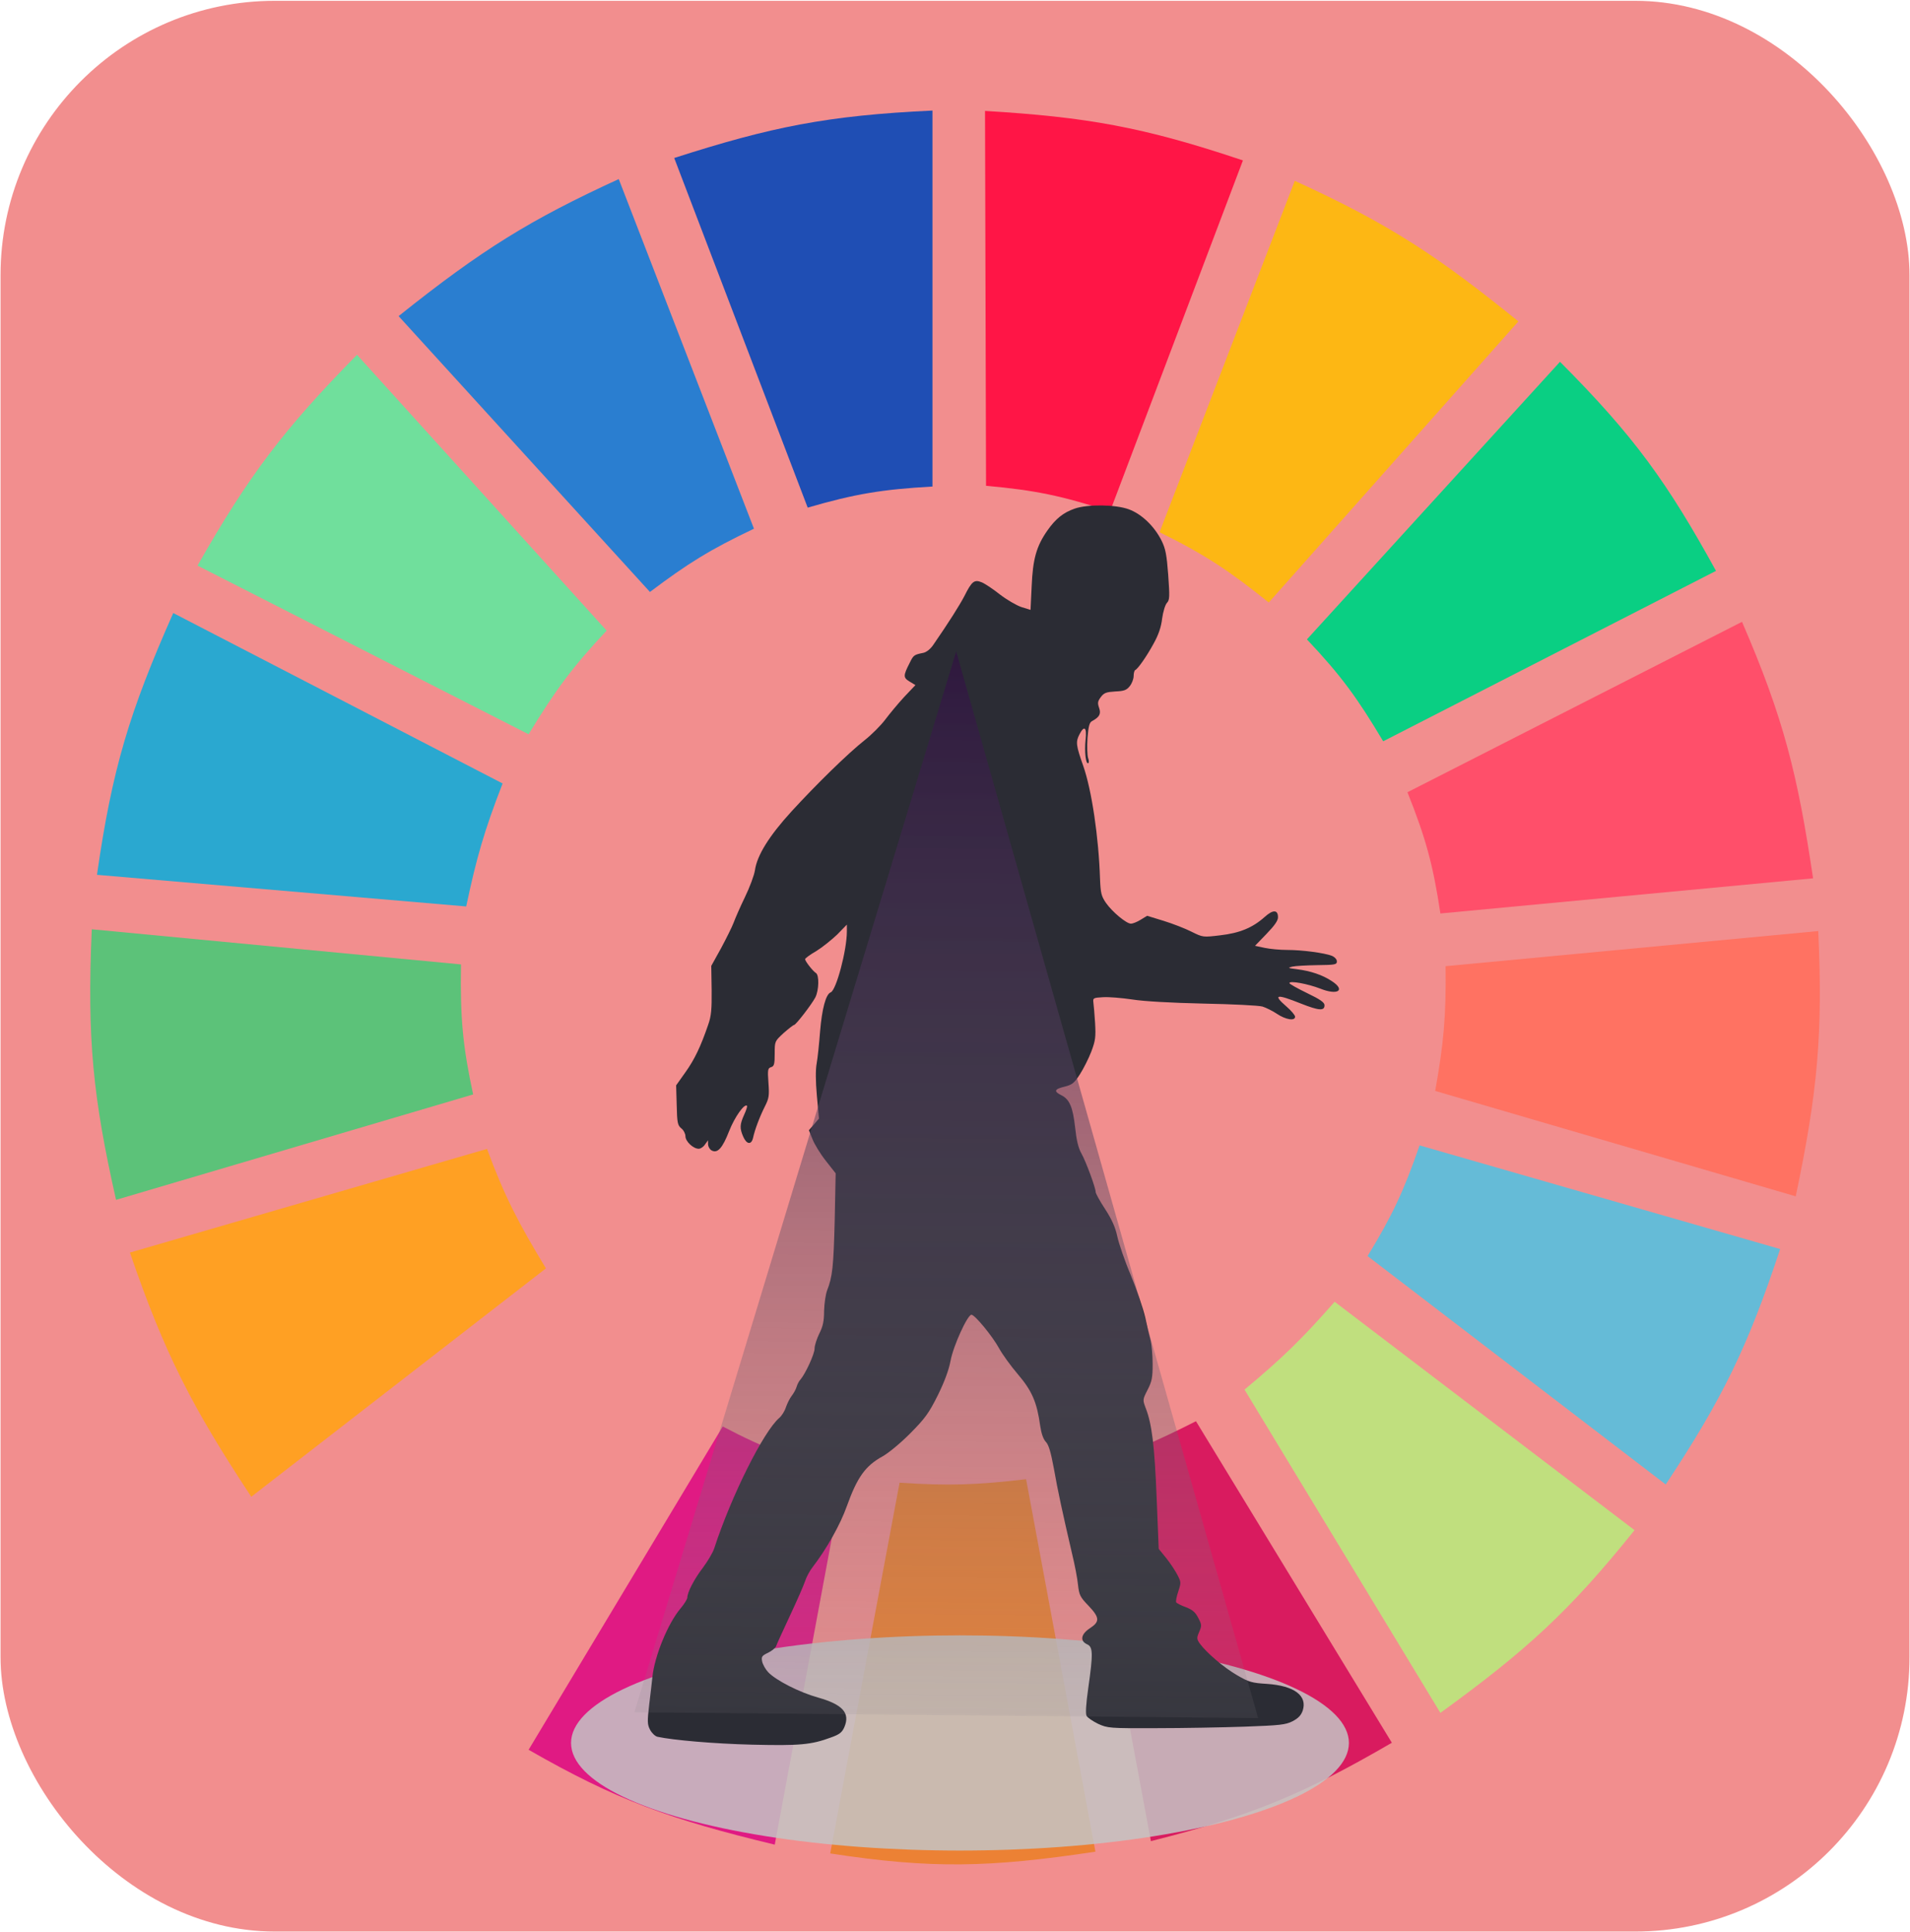 <svg width="686" height="694" viewBox="0 0 686 694" fill="none" xmlns="http://www.w3.org/2000/svg">
<rect x="0.197" y="0.291" width="685.626" height="693.507" rx="98.51" fill="#F28E8E"/>
<g clip-path="url(#clip0)">
<path d="M290.092 182.333L242.153 56.749C276.964 45.572 297.12 41.483 334.918 39.71V174.76C316.953 175.768 307.11 177.389 290.092 182.333Z" fill="#1F4EB4"/>
<path d="M354.149 174.498L353.781 39.841C390.232 42.048 410.493 45.55 446.41 57.622L398.676 183.708C381.547 178.124 371.784 176.063 354.149 174.498Z" fill="#FF1546"/>
<path d="M416.473 191.168L465.034 64.953C499.56 80.706 516.708 92.308 545.347 115.439L455.695 216.411C441.676 205.206 433.292 199.466 416.473 191.168Z" fill="#FDB714"/>
<path d="M469.395 229.664L560.291 129.954C586.956 156.695 598.861 173.337 616.323 205.052L496.788 266.267C487.556 250.771 481.683 242.661 469.395 229.664Z" fill="#0ACF83"/>
<path d="M505.505 284.568L625.663 223.354C640.552 257.745 645.636 278.082 651.189 315.491L517.334 328.112C514.709 310.652 512.117 301.126 505.505 284.568Z" fill="#FF4F6A"/>
<path d="M515.464 391.851C518.461 375.084 519.416 365.341 519.199 347.044L653.054 334.423C654.716 371.109 652.89 391.957 644.96 429.715L515.464 391.851Z" fill="#FF7262"/>
<path d="M491.183 451.172C499.96 436.756 504.092 428.087 509.86 411.414L639.357 448.648C627.77 483.671 618.778 502.188 598.266 533.212L491.183 451.172Z" fill="#65BBD7"/>
<path d="M587.061 549.62L479.355 467.58C467.521 481.075 460.41 487.951 446.98 499.134L517.332 615.252C548.487 592.673 563.933 578.436 587.061 549.62Z" fill="#C0DF7E"/>
<path d="M499.901 625.98L429.549 510.493C414.286 518.206 405.347 522.02 388.459 527.532L413.362 661.32C449.04 652.326 468 644.551 499.901 625.98Z" fill="#D91B5F"/>
<path d="M323.088 532.581C340.834 533.743 350.785 533.396 368.536 531.318L393.439 665.107C355.376 670.842 334.461 671.313 298.185 665.738L323.088 532.581Z" fill="#EC8134"/>
<path d="M189.855 628.505L259.584 512.387C275.393 520.655 284.983 524.174 303.165 528.795L278.262 662.583C240.618 653.541 221.033 646.392 189.855 628.505Z" fill="#E01A83"/>
<path d="M102.07 553.406L208.531 470.735C220.403 484.704 228.124 491.368 242.773 502.289L172.422 617.776C141.628 596.491 125.856 582.826 102.07 553.406Z" fill="#F28E8E"/>
<path d="M90.243 537.63C69.066 505.478 59.184 486.445 46.662 449.91L174.914 412.677C181.319 429.927 186.177 439.263 196.081 455.59L90.243 537.63Z" fill="#FFA023"/>
<path d="M41.681 430.978C33.442 394.455 31.21 373.27 32.965 333.792L165.574 346.414C165.235 365.964 166.279 376.127 169.932 393.113L41.681 430.978Z" fill="#5CC279"/>
<path d="M34.833 314.229L167.443 325.588C171.122 308.192 173.88 298.509 180.517 281.413L62.227 220.198C46.505 255.658 40.271 276.189 34.833 314.229Z" fill="#2AA8D0"/>
<path d="M70.943 203.159C89.479 170.525 102.107 154.018 128.221 127.43L217.872 226.509C205.741 239.475 199.622 247.647 189.856 263.742L70.943 203.159Z" fill="#70DF9C"/>
<path d="M233.437 212.625C246.887 202.488 254.98 197.413 270.792 189.906L222.231 64.322C190.631 78.837 173.281 89.463 143.163 113.546L233.437 212.625Z" fill="#2A7ED0"/>
<ellipse cx="344.788" cy="626.056" rx="139.691" ry="38.649" fill="#C4C4C4" fill-opacity="0.85"/>
<path d="M386.019 182.682C381.927 184.096 379.13 186.32 376.128 190.632C372.24 196.224 370.944 200.805 370.535 210.574L370.126 219.063L366.852 218.052C365.078 217.446 361.599 215.425 359.144 213.538C356.688 211.585 353.755 209.631 352.595 209.159C349.935 208.081 349.048 208.755 346.388 214.077C344.546 217.581 340.794 223.51 335.269 231.527C334.246 233.077 332.814 234.222 331.654 234.491C328.312 235.165 328.107 235.3 326.811 237.927C324.355 242.711 324.355 243.385 326.674 244.799L328.789 246.08L324.764 250.324C322.582 252.682 319.512 256.388 317.943 258.476C316.374 260.565 313.032 263.933 310.44 265.955C304.505 270.671 293.387 281.518 284.246 291.489C276.197 300.315 271.9 307.254 271.149 312.577C270.877 314.396 269.239 318.775 267.534 322.278C265.829 325.782 264.055 329.892 263.51 331.374C262.964 332.856 260.918 336.966 259.008 340.536L255.461 346.937L255.597 355.561C255.665 362.567 255.461 364.926 254.369 368.025C251.709 375.84 249.458 380.556 246.184 385.137L242.841 389.854L243.046 396.928C243.182 403.328 243.387 404.204 244.683 405.282C245.502 405.888 246.184 407.236 246.184 408.112C246.184 409.998 248.98 412.626 250.959 412.626C251.641 412.626 252.664 411.952 253.21 411.076L254.301 409.594V411.076C254.369 411.885 254.915 412.895 255.597 413.232C257.712 414.377 259.485 412.423 261.873 406.293C263.851 401.24 267.398 396.254 268.285 397.197C268.489 397.332 268.012 398.814 267.261 400.431C265.692 403.934 265.624 405.215 266.92 408.246C268.148 411.076 269.853 411.346 270.467 408.718C271.081 405.821 272.855 401.105 274.696 397.467C276.197 394.502 276.334 393.559 275.993 388.91C275.651 384.194 275.788 383.655 276.948 383.318C278.039 382.981 278.244 382.24 278.244 378.468C278.244 374.021 278.244 374.021 281.45 371.056C283.223 369.507 284.928 368.159 285.201 368.159C285.815 368.159 291.409 360.951 292.841 358.256C294.137 355.695 294.273 350.238 293.046 349.497C291.954 348.823 289.158 345.253 289.158 344.512C289.158 344.242 290.931 342.895 293.182 341.614C295.365 340.267 298.707 337.572 300.685 335.686L304.164 332.115V334.54C304.164 341.345 300.344 355.695 298.366 356.437C296.593 357.11 295.228 362.365 294.546 370.45C294.205 374.964 293.66 380.084 293.318 381.971C292.909 384.127 292.909 388.237 293.387 393.559L294.137 401.779L292.364 403.867L290.522 405.956L291.818 409.19C292.5 410.941 294.615 414.445 296.593 416.937L300.14 421.451L299.799 438.093C299.389 455.003 298.98 458.641 297.07 463.492C296.524 464.974 296.047 468.276 295.979 470.903C295.979 474.474 295.57 476.428 294.273 478.988C293.387 480.807 292.568 483.232 292.568 484.378C292.568 486.332 289.294 493.406 287.52 495.494C286.975 496.033 286.361 497.246 286.088 498.189C285.815 499.132 284.997 500.547 284.314 501.423C283.632 502.299 282.746 504.118 282.268 505.466C281.859 506.813 280.767 508.565 279.881 509.306C274.287 514.089 262.691 537.198 256.484 556.265C256.006 557.68 254.233 560.711 252.527 563.002C249.253 567.314 246.934 571.828 246.866 573.782C246.866 574.388 245.774 576.14 244.41 577.757C239.908 583.079 235.065 594.87 234.315 602.415C234.11 604.167 233.633 608.681 233.155 612.386C232.473 618.383 232.473 619.393 233.496 621.347C234.11 622.492 235.27 623.638 236.156 623.84C241.818 625.053 256.416 626.333 270.126 626.67C287.179 627.074 291.34 626.737 298.571 624.042C301.572 622.964 302.459 622.223 303.278 620.336C305.392 615.284 302.664 612.252 293.864 609.759C287.111 607.872 278.789 603.628 275.924 600.664C274.969 599.653 274.014 597.969 273.742 596.823C273.4 595.072 273.605 594.735 275.856 593.657C277.152 593.05 278.448 591.972 278.721 591.366C278.926 590.692 281.177 585.774 283.701 580.384C286.224 574.994 288.68 569.403 289.158 567.92C289.635 566.438 290.863 564.147 291.886 562.867C296.866 556.4 301.845 547.574 304.164 540.971C307.916 530.528 310.849 526.486 316.988 523.117C319.239 521.837 323.468 518.334 327.015 514.763C332.336 509.373 333.632 507.554 336.838 501.154C339.226 496.303 340.794 492.058 341.408 488.757C342.363 483.502 347.479 472.251 348.912 472.251C350.14 472.251 356.483 479.999 358.802 484.243C359.962 486.399 363.032 490.644 365.624 493.675C370.671 499.604 372.445 503.714 373.605 512.203C374.014 514.898 374.696 516.919 375.651 517.93C376.674 519.008 377.424 521.635 378.516 527.497C379.88 535.312 381.585 543.194 385.064 558.151C386.019 562.059 386.974 567.044 387.179 569.268C387.588 572.906 387.929 573.647 390.931 576.746C394.955 580.991 395.092 582.473 391.476 584.831C388.202 586.987 387.793 589.412 390.453 590.625C392.568 591.568 392.636 593.859 390.862 606.323C390.044 612.184 389.839 615.486 390.248 616.294C390.59 616.968 392.499 618.248 394.409 619.191C397.888 620.741 398.366 620.808 415.351 620.741C424.9 620.741 439.225 620.471 447.069 620.202C459.825 619.73 461.735 619.528 464.259 618.248C466.305 617.17 467.26 616.159 467.874 614.475C469.648 609.085 464.873 605.514 455.119 604.841C449.662 604.504 448.638 604.234 444.341 601.742C439.566 598.979 433.427 593.724 430.971 590.423C429.812 588.739 429.743 588.402 430.698 586.178C431.653 583.955 431.653 583.551 430.357 581.125C429.334 579.104 428.311 578.228 425.924 577.285C424.218 576.679 422.649 575.87 422.445 575.533C422.24 575.197 422.581 573.445 423.195 571.626C424.218 568.527 424.218 568.257 422.922 565.764C422.172 564.282 420.398 561.587 418.898 559.701L416.169 556.332L415.419 537.872C414.669 519.21 413.714 511.529 411.531 505.87C410.371 502.771 410.371 502.771 412.145 499.267C413.714 496.235 413.986 494.821 413.986 490.037C413.986 486.938 413.645 483.165 413.304 481.683C412.895 480.201 412.008 476.36 411.326 473.194C410.576 469.96 408.257 463.155 406.142 458.035C403.959 452.915 401.845 446.649 401.299 444.156C400.617 440.922 399.389 438.093 396.933 434.32C395.023 431.423 393.523 428.66 393.523 428.189C393.523 426.639 389.976 417.072 388.407 414.31C387.315 412.423 386.633 409.594 386.156 405.08C385.337 397.736 384.178 394.907 381.244 393.424C378.379 392.009 378.652 391.201 382.336 390.325C385.064 389.651 385.815 389.045 387.861 385.879C389.157 383.857 390.999 380.219 391.954 377.726C393.454 373.751 393.591 372.471 393.318 367.486C393.113 364.319 392.841 361.018 392.704 360.075C392.499 358.458 392.704 358.39 396.183 358.188C398.229 358.053 402.936 358.458 406.619 358.997C410.78 359.67 420.467 360.209 432.199 360.479C442.636 360.681 452.185 361.153 453.481 361.557C454.709 361.961 457.097 363.106 458.666 364.184C461.803 366.273 465.146 366.812 465.146 365.195C465.146 364.656 463.782 363.039 462.076 361.557C457.028 357.178 458.325 356.908 467.26 360.479C473.741 363.039 475.719 363.174 475.719 361.085C475.719 360.075 474.218 358.997 469.443 356.706C465.964 355.022 463.099 353.405 463.099 353.135C463.099 352.125 469.784 353.405 474.15 355.089C480.494 357.649 483.427 355.695 478.311 352.394C474.968 350.171 470.671 348.756 465.896 348.15C462.554 347.745 462.349 347.611 464.123 347.206C465.282 346.937 469.307 346.735 473.195 346.667C479.539 346.6 480.153 346.465 480.153 345.32C480.153 344.579 479.402 343.77 478.311 343.299C475.65 342.288 467.738 341.21 462.281 341.21C459.757 341.21 456.142 340.873 454.232 340.469L450.753 339.728L454.846 335.484C457.779 332.452 459.007 330.7 459.007 329.487C459.007 326.725 457.233 326.658 454.232 329.353C449.866 333.26 445.228 335.147 438.27 335.955C432.063 336.696 432.063 336.696 427.97 334.675C425.719 333.53 421.217 331.778 417.943 330.767L412.008 328.948L409.689 330.363C408.393 331.172 406.824 331.778 406.21 331.778C404.573 331.778 399.525 327.601 397.206 324.3C395.569 321.874 395.296 320.864 395.092 315.743C394.614 300.652 392.09 283.808 389.089 275.185C386.429 267.639 386.292 266.494 387.725 263.731C389.43 260.43 390.385 261.238 389.907 265.618C389.43 269.93 389.976 274.646 390.862 274.107C391.135 273.972 391.135 273.096 390.794 272.22C390.521 271.412 390.385 268.178 390.59 265.146C390.931 260.834 391.272 259.487 392.227 259.015C394.955 257.533 395.501 256.388 394.75 254.232C394.137 252.48 394.273 251.874 395.364 250.391C396.524 248.842 397.343 248.572 400.549 248.37C403.755 248.236 404.641 247.899 405.801 246.416C406.551 245.473 407.165 243.856 407.165 242.778C407.165 241.768 407.438 240.824 407.711 240.69C408.666 240.286 411.804 235.839 414.327 231.19C416.101 228.024 417.056 225.194 417.397 222.162C417.738 219.737 418.488 217.244 419.102 216.57C420.126 215.492 420.126 214.347 419.58 206.532C419.034 199.255 418.625 197.099 417.192 194.202C414.6 189.015 410.03 184.635 405.46 182.951C400.753 181.199 390.726 181.065 386.019 182.682Z" fill="#2B2C34"/>
<path d="M343.428 233.996L451.871 617.119L227.851 615.027L343.428 233.996Z" fill="url(#paint0_linear)"/>
</g>
<defs>
<linearGradient id="paint0_linear" x1="-329.278" y1="176.365" x2="-334.035" y2="685.801" gradientUnits="userSpaceOnUse">
<stop stop-color="#240537" stop-opacity="0.9"/>
<stop offset="1" stop-color="#979595" stop-opacity="0"/>
</linearGradient>
<clipPath id="clip0">
<rect width="622.58" height="646.222" fill="white" transform="translate(31.721 23.934)"/>
</clipPath>
</defs>
</svg>
